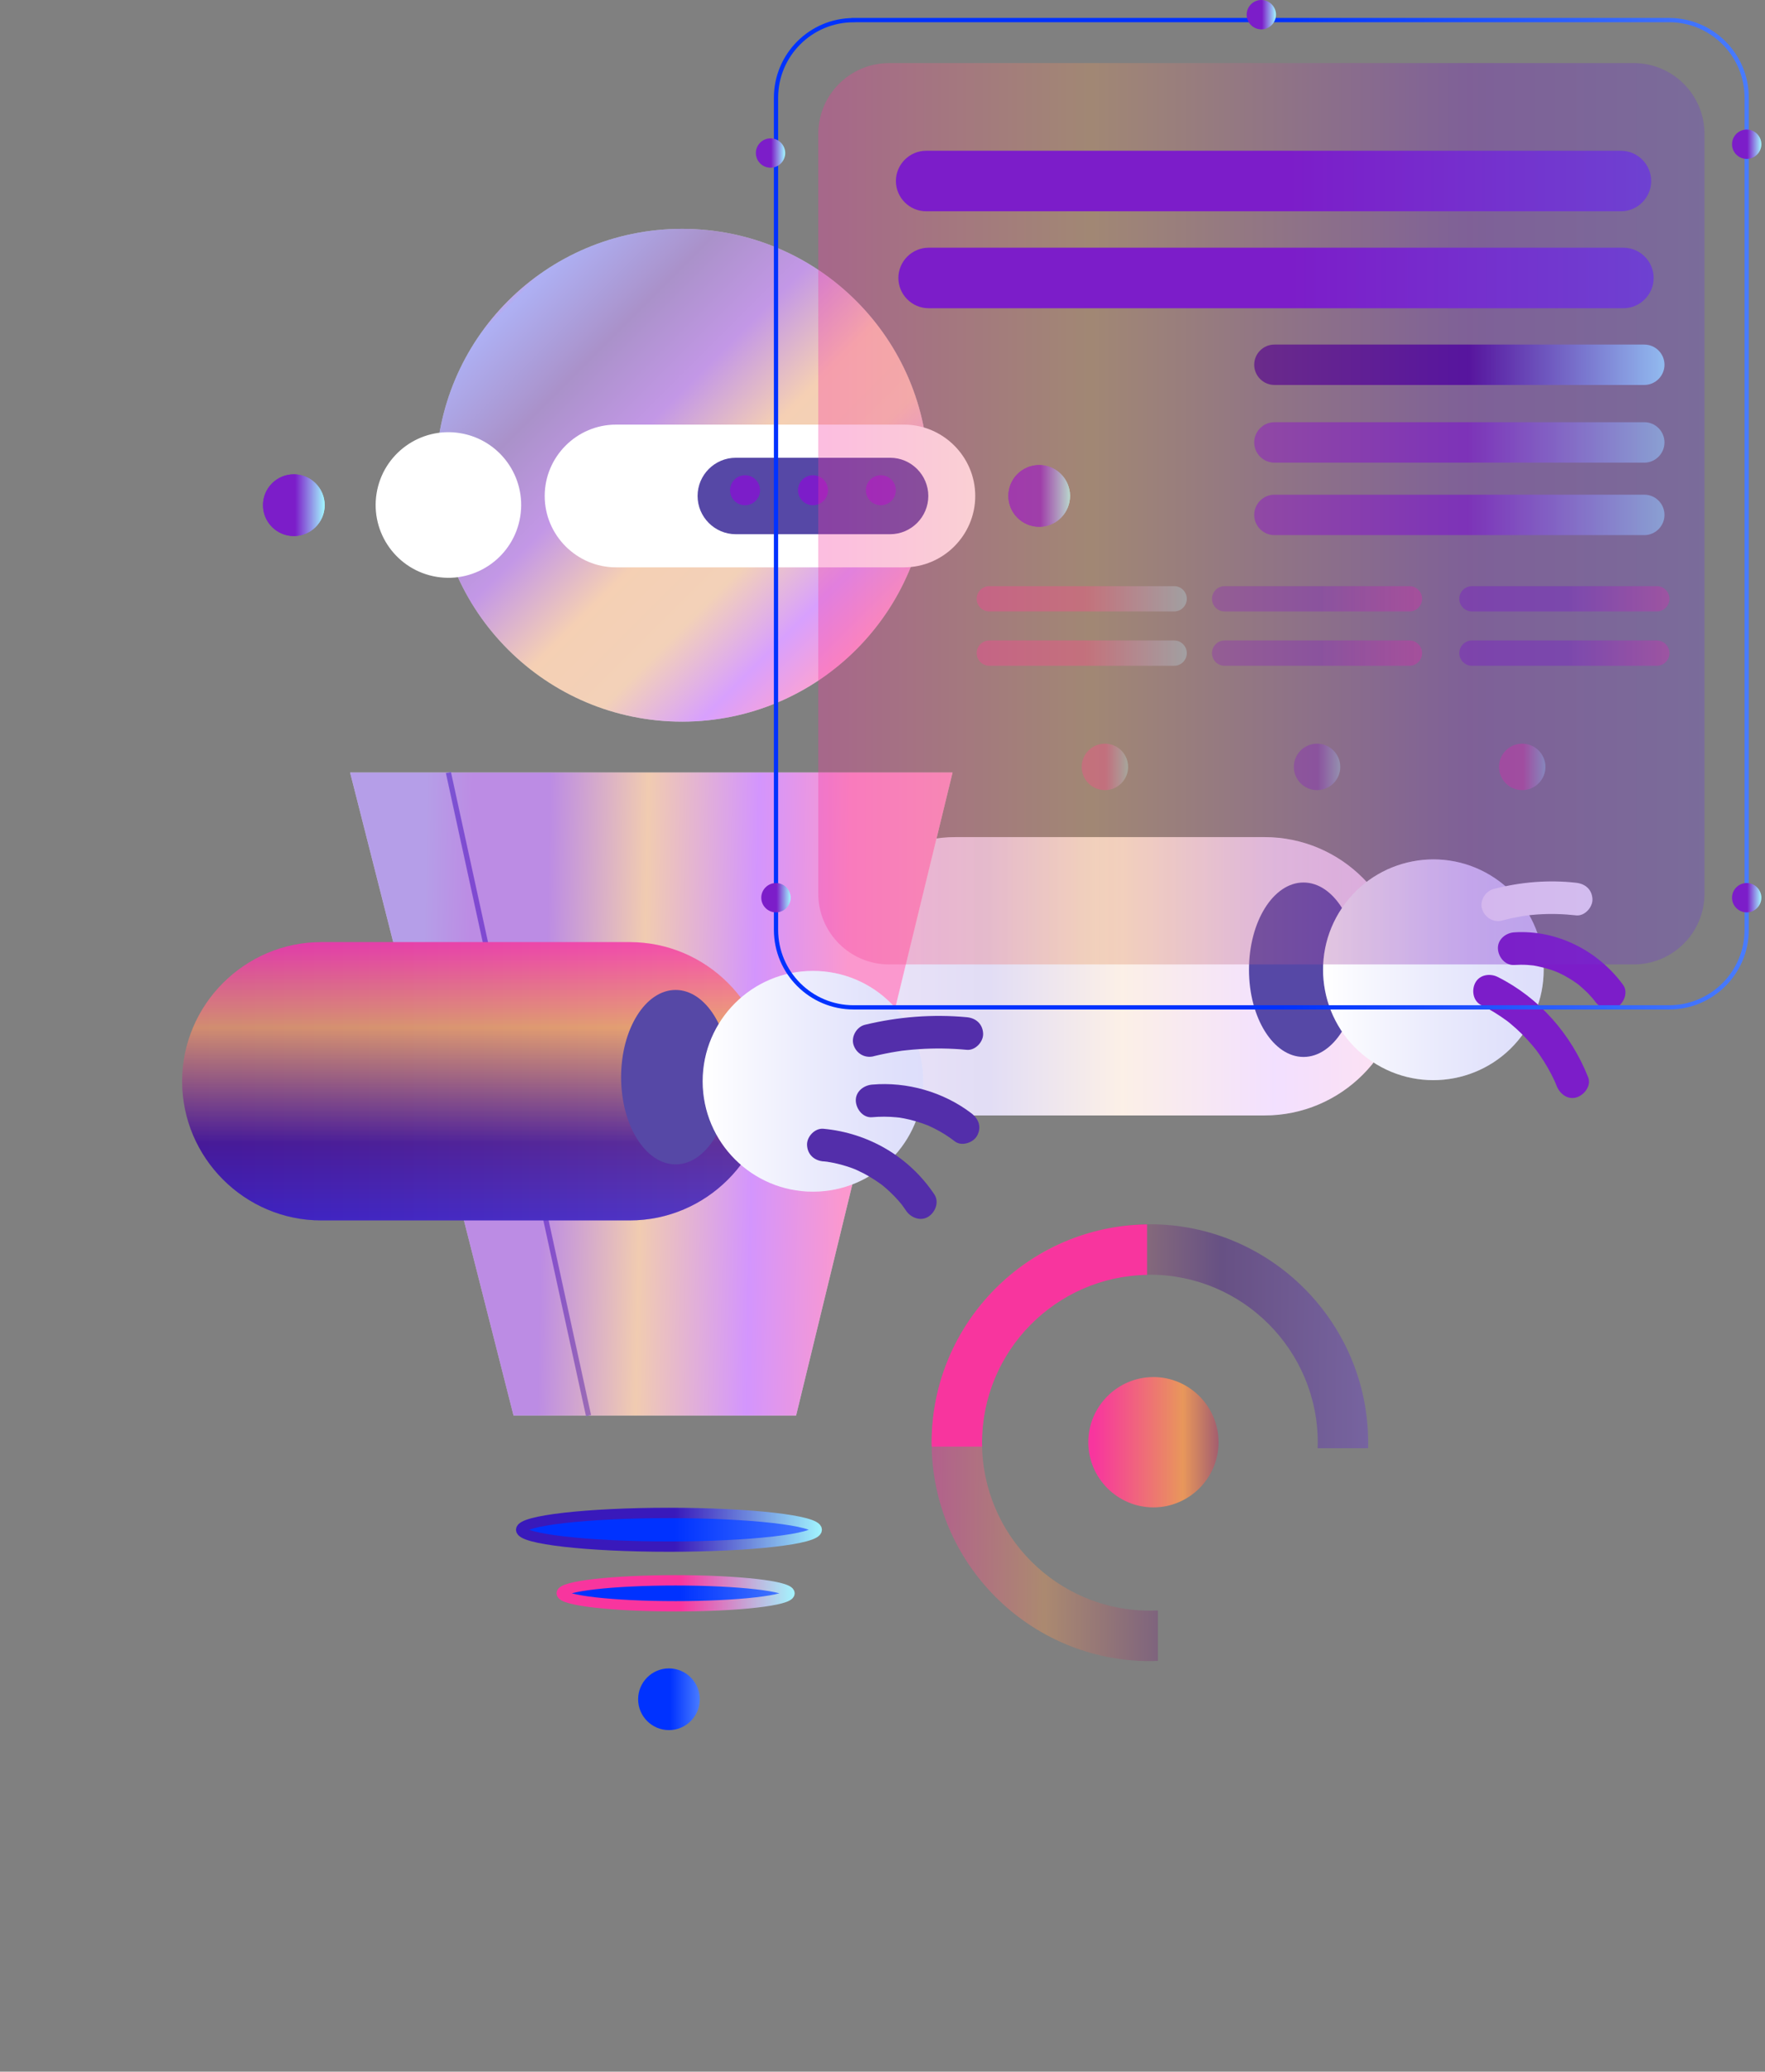 <svg width="341" height="400" viewBox="0 0 341 400" fill="none" xmlns="http://www.w3.org/2000/svg">
<rect x="0" y="0" width="341" height="400" fill="#808080" stroke="none"/>
<g clip-path="url(#clip0_531_9772)">
<path d="M131.788 139.333C158.062 139.333 179.362 118.034 179.362 91.759C179.362 65.485 158.062 44.185 131.788 44.185C105.514 44.185 84.215 65.485 84.215 91.759C84.215 118.034 105.514 139.333 131.788 139.333Z" fill="white"/>
<path opacity="0.46" d="M131.788 139.333C158.062 139.333 179.362 118.034 179.362 91.759C179.362 65.485 158.062 44.185 131.788 44.185C105.514 44.185 84.215 65.485 84.215 91.759C84.215 118.034 105.514 139.333 131.788 139.333Z" fill="url(#paint0_linear_531_9772)"/>
<path d="M244.293 161.627H184.665C169.827 161.627 157.798 173.656 157.798 188.494V188.507C157.798 203.345 169.827 215.373 184.665 215.373H244.293C259.131 215.373 271.159 203.345 271.159 188.507V188.494C271.159 173.656 259.131 161.627 244.293 161.627Z" fill="white"/>
<path opacity="0.15" d="M184.677 215.373H244.305C259.143 215.373 271.172 203.345 271.172 188.507V188.494C271.172 173.656 259.143 161.627 244.305 161.627H184.677C169.839 161.627 157.811 173.656 157.811 188.494V188.507C157.811 203.345 169.839 215.373 184.677 215.373Z" fill="url(#paint1_linear_531_9772)"/>
<path d="M174.639 109.544H119.016C111.434 109.544 105.237 103.347 105.237 95.765C105.237 88.182 111.434 81.985 119.016 81.985H174.639C182.221 81.985 188.418 88.182 188.418 95.765C188.418 103.347 182.221 109.544 174.639 109.544Z" fill="white"/>
<path d="M171.968 103.146H142.154C138.086 103.146 134.773 99.821 134.773 95.765C134.773 91.696 138.099 88.384 142.154 88.384H171.968C176.037 88.384 179.349 91.709 179.349 95.765C179.349 99.833 176.024 103.146 171.968 103.146Z" fill="#5648A6"/>
<path d="M67.639 149.158L99.216 273.313H153.806L184.035 149.158H67.639Z" fill="white"/>
<path d="M86.633 149.158L113.701 273.313" stroke="#8379D8" stroke-miterlimit="10"/>
<path opacity="0.51" d="M67.639 149.158L99.216 273.313H153.806L184.035 149.158H67.639Z" fill="url(#paint2_linear_531_9772)"/>
<path d="M121.674 235.639H62.059C47.284 235.639 35.192 223.547 35.192 208.773C35.192 193.998 47.284 181.906 62.059 181.906H121.674C136.449 181.906 148.54 193.998 148.54 208.773C148.54 223.547 136.449 235.639 121.674 235.639Z" fill="url(#paint3_linear_531_9772)"/>
<path opacity="0.15" d="M62.059 181.906H121.674C136.449 181.906 148.54 193.998 148.54 208.773C148.54 223.547 136.449 235.639 121.674 235.639H62.059C47.284 235.639 35.192 223.547 35.192 208.773C35.192 193.998 47.284 181.906 62.059 181.906Z" fill="url(#paint4_linear_531_9772)"/>
<path d="M130.529 224.82C136.344 224.82 141.059 217.28 141.059 207.979C141.059 198.679 136.344 191.139 130.529 191.139C124.713 191.139 119.999 198.679 119.999 207.979C119.999 217.28 124.713 224.82 130.529 224.82Z" fill="#5648A6"/>
<path d="M251.837 204.075C257.653 204.075 262.367 196.535 262.367 187.234C262.367 177.934 257.653 170.394 251.837 170.394C246.022 170.394 241.307 177.934 241.307 187.234C241.307 196.535 246.022 204.075 251.837 204.075Z" fill="#5648A6"/>
<path d="M100.508 99.757C101.752 92.094 96.548 84.874 88.885 83.63C81.222 82.386 74.002 87.59 72.758 95.253C71.514 102.916 76.718 110.136 84.381 111.38C92.044 112.624 99.264 107.42 100.508 99.757Z" fill="white"/>
<path d="M157.068 230.085C168.838 230.085 178.38 220.543 178.38 208.773C178.38 197.003 168.838 187.461 157.068 187.461C145.297 187.461 135.756 197.003 135.756 208.773C135.756 220.543 145.297 230.085 157.068 230.085Z" fill="white"/>
<path opacity="0.19" d="M157.068 230.085C168.838 230.085 178.38 220.543 178.38 208.773C178.38 197.003 168.838 187.461 157.068 187.461C145.297 187.461 135.756 197.003 135.756 208.773C135.756 220.543 145.297 230.085 157.068 230.085Z" fill="url(#paint5_linear_531_9772)"/>
<path d="M294.577 199.192C301.176 189.445 298.625 176.195 288.878 169.596C279.132 162.997 265.881 165.549 259.282 175.295C252.684 185.042 255.235 198.292 264.982 204.891C274.728 211.49 287.978 208.938 294.577 199.192Z" fill="white"/>
<path opacity="0.19" d="M294.577 199.192C301.176 189.445 298.625 176.195 288.878 169.596C279.132 162.997 265.881 165.549 259.282 175.295C252.684 185.042 255.235 198.292 264.982 204.891C274.728 211.49 287.978 208.938 294.577 199.192Z" fill="url(#paint6_linear_531_9772)"/>
<path d="M286.148 194.048C287.924 194.93 289.599 195.976 291.199 197.147C291.677 197.5 291.022 196.996 291.312 197.235C291.488 197.374 291.665 197.512 291.841 197.663C292.219 197.978 292.597 198.306 292.962 198.633C293.693 199.301 294.398 199.994 295.066 200.724C295.733 201.455 296.325 202.135 296.905 202.878C296.476 202.324 297.018 203.042 297.056 203.105C297.194 203.281 297.32 203.47 297.446 203.659C297.723 204.062 298 204.478 298.265 204.893C298.794 205.725 299.285 206.594 299.739 207.463C299.94 207.866 300.142 208.269 300.331 208.672C300.444 208.911 300.557 209.163 300.658 209.415C300.431 208.911 300.658 209.453 300.746 209.667C301.351 211.191 302.875 212.426 304.626 211.871C306.099 211.393 307.472 209.642 306.83 207.992C303.53 199.679 297.383 192.638 289.335 188.62C287.861 187.889 285.858 188.179 285.027 189.753C284.271 191.177 284.586 193.28 286.161 194.061L286.148 194.048Z" fill="#7C1DC9"/>
<path d="M292.534 186.315C293.365 186.264 294.197 186.252 295.028 186.302C295.444 186.327 295.859 186.365 296.275 186.416C296.766 186.466 295.784 186.315 296.262 186.416C296.489 186.466 296.716 186.491 296.942 186.542C297.761 186.705 298.567 186.907 299.361 187.159C299.764 187.285 300.154 187.423 300.545 187.574C300.595 187.6 301.137 187.814 300.809 187.675C300.444 187.524 301.212 187.864 301.2 187.851C301.918 188.192 302.61 188.557 303.278 188.973C303.631 189.187 303.983 189.413 304.323 189.653C304.512 189.779 304.701 189.93 304.89 190.056C305.281 190.333 304.55 189.766 304.915 190.068C305.545 190.61 306.175 191.152 306.767 191.744C307.057 192.046 307.334 192.348 307.611 192.663C307.737 192.802 307.85 192.94 307.964 193.091C308.543 193.797 307.611 192.6 308.14 193.331C309.11 194.653 310.924 195.447 312.448 194.464C313.758 193.62 314.614 191.58 313.581 190.157C308.745 183.556 300.797 179.488 292.547 180.017C290.909 180.118 289.322 181.39 289.398 183.166C289.473 184.778 290.783 186.428 292.547 186.315H292.534Z" fill="#7C1DC9"/>
<path d="M290.229 177.725C291.438 177.41 292.647 177.145 293.882 176.931C294.171 176.881 294.448 176.843 294.738 176.793C295.116 176.742 295.116 176.742 294.751 176.793C294.889 176.78 295.04 176.755 295.179 176.742C295.796 176.667 296.413 176.616 297.043 176.566C299.537 176.39 302.031 176.465 304.512 176.742C306.15 176.931 307.737 175.168 307.661 173.593C307.573 171.729 306.276 170.646 304.512 170.444C299.184 169.84 293.743 170.293 288.554 171.654C286.967 172.069 285.833 173.921 286.349 175.533C286.866 177.145 288.516 178.178 290.229 177.737V177.725Z" fill="white"/>
<path d="M159.07 224.228C159.31 224.253 159.537 224.278 159.776 224.303C160.292 224.341 159.033 224.177 159.927 224.328C160.343 224.404 160.771 224.467 161.187 224.555C162.018 224.732 162.849 224.958 163.655 225.21C164.109 225.361 164.55 225.512 165.003 225.689C165.053 225.714 165.595 225.928 165.293 225.802C164.927 225.651 165.633 225.953 165.696 225.991C166.515 226.369 167.321 226.785 168.089 227.251C168.819 227.692 169.537 228.158 170.23 228.661C170.407 228.787 170.734 229.052 170.381 228.775C170.533 228.901 170.671 229.014 170.822 229.14C171.187 229.442 171.54 229.757 171.893 230.085C172.51 230.664 173.115 231.281 173.669 231.924C173.82 232.1 173.971 232.289 174.122 232.465C174.198 232.553 174.588 233.07 174.248 232.616C174.525 232.994 174.802 233.385 175.067 233.775C175.986 235.136 177.888 235.866 179.375 234.909C180.735 234.027 181.491 232.062 180.508 230.601C175.634 223.333 167.774 218.736 159.07 217.942C157.42 217.791 155.846 219.492 155.922 221.091C156.01 222.93 157.307 224.077 159.07 224.24V224.228Z" fill="#532EAA"/>
<path d="M168.492 215.713C170.054 215.575 171.616 215.575 173.165 215.726C173.354 215.751 173.555 215.764 173.744 215.789C173.392 215.738 173.404 215.738 173.782 215.789C174.072 215.839 174.362 215.889 174.651 215.94C175.42 216.091 176.175 216.267 176.931 216.494C177.687 216.721 178.417 216.973 179.148 217.25C180.042 217.59 178.606 216.985 179.475 217.388C179.828 217.552 180.181 217.716 180.533 217.892C181.932 218.598 183.254 219.429 184.488 220.386C185.798 221.394 188.066 220.638 188.796 219.253C189.678 217.59 189.073 216.015 187.663 214.945C182.284 210.839 175.231 208.823 168.492 209.415C166.855 209.554 165.267 210.763 165.343 212.564C165.419 214.151 166.729 215.864 168.492 215.713Z" fill="#532EAA"/>
<path d="M168.782 203.936C170.293 203.571 171.817 203.256 173.341 203.017C174.261 202.865 174.324 202.865 175.168 202.777C175.936 202.689 176.717 202.626 177.485 202.576C180.584 202.362 183.695 202.412 186.794 202.702C188.444 202.853 190.018 201.14 189.942 199.553C189.854 197.714 188.557 196.568 186.794 196.404C180.206 195.787 173.53 196.316 167.107 197.865C165.507 198.255 164.398 200.157 164.902 201.744C165.444 203.407 167.056 204.364 168.782 203.949V203.936Z" fill="#532EAA"/>
<path d="M143.943 97.553C145.543 97.553 146.84 96.256 146.84 94.656C146.84 93.056 145.543 91.759 143.943 91.759C142.343 91.759 141.046 93.056 141.046 94.656C141.046 96.256 142.343 97.553 143.943 97.553Z" fill="#7C1DC9"/>
<path d="M157.068 97.553C158.668 97.553 159.965 96.256 159.965 94.656C159.965 93.056 158.668 91.759 157.068 91.759C155.468 91.759 154.171 93.056 154.171 94.656C154.171 96.256 155.468 97.553 157.068 97.553Z" fill="#7C1DC9"/>
<path d="M170.18 97.553C171.78 97.553 173.077 96.256 173.077 94.656C173.077 93.056 171.78 91.759 170.18 91.759C168.58 91.759 167.283 93.056 167.283 94.656C167.283 96.256 168.58 97.553 170.18 97.553Z" fill="#7C1DC9"/>
<path d="M157.798 295.368C157.798 297.169 145.014 298.618 129.244 298.618C113.474 298.618 100.69 297.156 100.69 295.368C100.69 293.579 113.474 292.118 129.244 292.118C145.014 292.118 157.798 293.579 157.798 295.368Z" fill="url(#paint7_linear_531_9772)" stroke="url(#paint8_linear_531_9772)" stroke-width="2" stroke-linecap="round" stroke-linejoin="round"/>
<path d="M152.533 307.636C152.533 309.022 142.684 310.143 130.529 310.143C118.374 310.143 108.524 309.022 108.524 307.636C108.524 306.251 118.374 305.13 130.529 305.13C142.684 305.13 152.533 306.251 152.533 307.636Z" fill="url(#paint9_linear_531_9772)" stroke="url(#paint10_linear_531_9772)" stroke-width="2" stroke-linecap="round" stroke-linejoin="round"/>
<path d="M135.202 328.092C135.202 331.379 132.531 334.049 129.244 334.049C125.957 334.049 123.286 331.379 123.286 328.092C123.286 324.804 125.957 322.134 129.244 322.134C132.531 322.134 135.202 324.804 135.202 328.092Z" fill="url(#paint11_linear_531_9772)"/>
<path d="M62.726 97.541C62.726 100.828 60.056 103.498 56.769 103.498C53.481 103.498 50.811 100.828 50.811 97.541C50.811 94.253 53.481 91.583 56.769 91.583C60.056 91.583 62.726 94.253 62.726 97.541Z" fill="url(#paint12_linear_531_9772)"/>
<path d="M206.732 95.752C206.732 99.04 204.062 101.71 200.775 101.71C197.487 101.71 194.817 99.04 194.817 95.752C194.817 92.465 197.487 89.794 200.775 89.794C204.062 89.794 206.732 92.465 206.732 95.752Z" fill="url(#paint13_linear_531_9772)"/>
<path d="M62.726 97.541C62.726 100.828 60.056 103.498 56.769 103.498C53.481 103.498 50.811 100.828 50.811 97.541C50.811 94.253 53.481 91.583 56.769 91.583C60.056 91.583 62.726 94.253 62.726 97.541Z" fill="url(#paint14_linear_531_9772)"/>
<path d="M206.732 95.752C206.732 99.04 204.062 101.71 200.775 101.71C197.487 101.71 194.817 99.04 194.817 95.752C194.817 92.465 197.487 89.794 200.775 89.794C204.062 89.794 206.732 92.465 206.732 95.752Z" fill="url(#paint15_linear_531_9772)"/>
<path opacity="0.42" d="M226.848 118.059H191.139C189.791 118.059 188.695 116.963 188.695 115.615C188.695 114.268 189.791 113.172 191.139 113.172H226.848C228.195 113.172 229.291 114.268 229.291 115.615C229.291 116.963 228.195 118.059 226.848 118.059Z" fill="url(#paint16_linear_531_9772)"/>
<path opacity="0.42" d="M226.848 128.551H191.139C189.791 128.551 188.695 127.455 188.695 126.108C188.695 124.76 189.791 123.664 191.139 123.664H226.848C228.195 123.664 229.291 124.76 229.291 126.108C229.291 127.455 228.195 128.551 226.848 128.551Z" fill="url(#paint17_linear_531_9772)"/>
<path opacity="0.42" d="M272.305 118.059H236.597C235.249 118.059 234.153 116.963 234.153 115.615C234.153 114.268 235.249 113.172 236.597 113.172H272.305C273.653 113.172 274.749 114.268 274.749 115.615C274.749 116.963 273.653 118.059 272.305 118.059Z" fill="url(#paint18_linear_531_9772)"/>
<path opacity="0.42" d="M272.305 128.551H236.597C235.249 128.551 234.153 127.455 234.153 126.108C234.153 124.76 235.249 123.664 236.597 123.664H272.305C273.653 123.664 274.749 124.76 274.749 126.108C274.749 127.455 273.653 128.551 272.305 128.551Z" fill="url(#paint19_linear_531_9772)"/>
<path opacity="0.42" d="M320.093 118.059H284.385C283.037 118.059 281.941 116.963 281.941 115.615C281.941 114.268 283.037 113.172 284.385 113.172H320.093C321.441 113.172 322.537 114.268 322.537 115.615C322.537 116.963 321.441 118.059 320.093 118.059Z" fill="url(#paint20_linear_531_9772)"/>
<path opacity="0.42" d="M320.093 128.551H284.385C283.037 128.551 281.941 127.455 281.941 126.108C281.941 124.76 283.037 123.664 284.385 123.664H320.093C321.441 123.664 322.537 124.76 322.537 126.108C322.537 127.455 321.441 128.551 320.093 128.551Z" fill="url(#paint21_linear_531_9772)"/>
<path opacity="0.42" d="M217.955 148.074C217.955 150.543 215.952 152.558 213.471 152.558C210.99 152.558 208.987 150.556 208.987 148.074C208.987 145.593 210.99 143.59 213.471 143.59C215.952 143.59 217.955 145.593 217.955 148.074Z" fill="url(#paint22_linear_531_9772)"/>
<path opacity="0.42" d="M258.941 148.074C258.941 150.543 256.939 152.558 254.457 152.558C251.976 152.558 249.973 150.556 249.973 148.074C249.973 145.593 251.976 143.59 254.457 143.59C256.939 143.59 258.941 145.593 258.941 148.074Z" fill="url(#paint23_linear_531_9772)"/>
<path opacity="0.42" d="M298.58 148.074C298.58 150.543 296.577 152.558 294.096 152.558C291.614 152.558 289.612 150.556 289.612 148.074C289.612 145.593 291.614 143.59 294.096 143.59C296.577 143.59 298.58 145.593 298.58 148.074Z" fill="url(#paint24_linear_531_9772)"/>
<path d="M317.687 74.327H246.22C244.078 74.327 242.315 72.576 242.315 70.422C242.315 68.281 244.066 66.53 246.22 66.53H317.687C319.829 66.53 321.579 68.281 321.579 70.422C321.579 72.564 319.829 74.327 317.687 74.327Z" fill="url(#paint25_linear_531_9772)"/>
<path opacity="0.67" d="M317.687 89.328H246.22C244.078 89.328 242.315 87.578 242.315 85.424C242.315 83.282 244.066 81.519 246.22 81.519H317.687C319.829 81.519 321.579 83.27 321.579 85.424C321.579 87.565 319.829 89.328 317.687 89.328Z" fill="url(#paint26_linear_531_9772)"/>
<path opacity="0.67" d="M317.687 103.322H246.22C244.078 103.322 242.315 101.571 242.315 99.417C242.315 97.276 244.066 95.513 246.22 95.513H317.687C319.829 95.513 321.579 97.263 321.579 99.417C321.579 101.559 319.829 103.322 317.687 103.322Z" fill="url(#paint27_linear_531_9772)"/>
<g opacity="0.42">
<path d="M223.711 310.949C223.195 310.974 222.678 310.987 222.162 310.987C204.276 310.987 189.728 296.439 189.728 278.553C189.728 260.667 204.276 246.119 222.162 246.119C240.048 246.119 254.596 260.667 254.596 278.553C254.596 278.905 254.583 279.271 254.571 279.623H264.32C264.32 279.271 264.332 278.918 264.332 278.553C264.332 255.301 245.414 236.383 222.162 236.383C198.91 236.383 179.992 255.301 179.992 278.553C179.992 301.804 198.91 320.723 222.162 320.723C222.678 320.723 223.195 320.71 223.711 320.685V310.936V310.949Z" fill="url(#paint28_linear_531_9772)"/>
</g>
<path d="M221.608 246.144V236.408C198.608 236.71 179.992 255.49 179.992 278.565C179.992 278.817 180.004 279.069 180.017 279.308H189.753C189.753 279.057 189.728 278.817 189.728 278.565C189.728 260.868 203.974 246.446 221.608 246.157V246.144Z" fill="url(#paint29_linear_531_9772)"/>
<path d="M222.842 291.048C215.915 291.048 210.259 285.38 210.259 278.465C210.259 271.537 215.927 265.882 222.842 265.882C229.77 265.882 235.425 271.55 235.425 278.465C235.425 285.392 229.757 291.048 222.842 291.048Z" fill="url(#paint30_linear_531_9772)"/>
<path d="M164.915 3.879H322.474C330.749 3.879 337.463 10.593 337.463 18.868V179.513C337.463 187.788 330.749 194.502 322.474 194.502H164.915C156.639 194.502 149.926 187.788 149.926 179.513V18.881C149.926 10.605 156.639 3.892 164.915 3.892V3.879Z" stroke="url(#paint31_linear_531_9772)" stroke-width="0.82" stroke-miterlimit="10"/>
<path opacity="0.32" d="M315.622 12.18H171.779C164.218 12.18 158.088 18.31 158.088 25.871V172.523C158.088 180.084 164.218 186.214 171.779 186.214H315.622C323.183 186.214 329.313 180.084 329.313 172.523V25.871C329.313 18.31 323.183 12.18 315.622 12.18Z" fill="url(#paint32_linear_531_9772)"/>
<path d="M243.688 5.668C242.126 5.668 240.854 4.396 240.854 2.834C240.854 1.272 242.126 0 243.688 0C245.25 0 246.522 1.272 246.522 2.834C246.522 4.396 245.25 5.668 243.688 5.668Z" fill="url(#paint33_linear_531_9772)"/>
<path d="M148.868 32.383C147.306 32.383 146.034 31.111 146.034 29.549C146.034 27.988 147.306 26.715 148.868 26.715C150.43 26.715 151.702 27.988 151.702 29.549C151.702 31.111 150.43 32.383 148.868 32.383Z" fill="url(#paint34_linear_531_9772)"/>
<path d="M337.463 30.683C335.901 30.683 334.629 29.411 334.629 27.849C334.629 26.287 335.901 25.015 337.463 25.015C339.024 25.015 340.297 26.287 340.297 27.849C340.297 29.411 339.024 30.683 337.463 30.683Z" fill="url(#paint35_linear_531_9772)"/>
<path d="M337.463 176.163C335.901 176.163 334.629 174.891 334.629 173.329C334.629 171.767 335.901 170.495 337.463 170.495C339.024 170.495 340.297 171.767 340.297 173.329C340.297 174.891 339.024 176.163 337.463 176.163Z" fill="url(#paint36_linear_531_9772)"/>
<path d="M149.913 176.163C148.352 176.163 147.079 174.891 147.079 173.329C147.079 171.767 148.352 170.495 149.913 170.495C151.475 170.495 152.747 171.767 152.747 173.329C152.747 174.891 151.475 176.163 149.913 176.163Z" fill="url(#paint37_linear_531_9772)"/>
<path d="M313.166 40.797H178.934C175.722 40.797 173.089 38.165 173.089 34.953C173.089 31.741 175.722 29.109 178.934 29.109H313.166C316.377 29.109 319.01 31.741 319.01 34.953C319.01 38.165 316.377 40.797 313.166 40.797Z" fill="url(#paint38_linear_531_9772)"/>
<path d="M313.644 59.514H179.412C176.201 59.514 173.568 56.882 173.568 53.67C173.568 50.458 176.201 47.826 179.412 47.826H313.644C316.856 47.826 319.489 50.458 319.489 53.67C319.489 56.882 316.856 59.514 313.644 59.514Z" fill="url(#paint39_linear_531_9772)"/>
</g>
<defs>
<linearGradient id="paint0_linear_531_9772" x1="165.459" y1="125.307" x2="98.18" y2="58.027" gradientUnits="userSpaceOnUse">
<stop stop-color="#F8359E"/>
<stop offset="0.12" stop-color="#A92FFB"/>
<stop offset="0.28" stop-color="#E39A65"/>
<stop offset="0.44" stop-color="#E8975B"/>
<stop offset="0.62" stop-color="#7C1DC9"/>
<stop offset="0.8" stop-color="#45108A"/>
<stop offset="0.99" stop-color="#4E53E6"/>
<stop offset="1" stop-color="#6E41D1"/>
</linearGradient>
<linearGradient id="paint1_linear_531_9772" x1="271.172" y1="188.494" x2="157.811" y2="188.494" gradientUnits="userSpaceOnUse">
<stop stop-color="#F8359E"/>
<stop offset="0.22" stop-color="#A92FFB"/>
<stop offset="0.48" stop-color="#E8975B"/>
<stop offset="0.71" stop-color="#3919BB"/>
<stop offset="0.89" stop-color="#6E41D1"/>
<stop offset="1" stop-color="#6507FA"/>
</linearGradient>
<linearGradient id="paint2_linear_531_9772" x1="163.555" y1="211.683" x2="81.267" y2="209.995" gradientUnits="userSpaceOnUse">
<stop stop-color="#F8359E"/>
<stop offset="0.22" stop-color="#A92FFB"/>
<stop offset="0.48" stop-color="#E39A65"/>
<stop offset="0.71" stop-color="#7C1DC9"/>
<stop offset="0.89" stop-color="#7C1DC9"/>
<stop offset="1" stop-color="#6E41D1"/>
</linearGradient>
<linearGradient id="paint3_linear_531_9772" x1="91.866" y1="181.906" x2="91.866" y2="235.639" gradientUnits="userSpaceOnUse">
<stop stop-color="#F8359E"/>
<stop offset="0.307" stop-color="#E8975B"/>
<stop offset="0.724" stop-color="#45108A"/>
<stop offset="1" stop-color="#3919BB"/>
</linearGradient>
<linearGradient id="paint4_linear_531_9772" x1="148.54" y1="208.773" x2="35.18" y2="208.773" gradientUnits="userSpaceOnUse">
<stop stop-color="white"/>
<stop offset="0.22" stop-color="#CBCDF7"/>
<stop offset="0.48" stop-color="#9497F0"/>
<stop offset="0.71" stop-color="#6C70EA"/>
<stop offset="0.89" stop-color="#5458E7"/>
<stop offset="1" stop-color="#4B50E6"/>
</linearGradient>
<linearGradient id="paint5_linear_531_9772" x1="135.756" y1="208.773" x2="178.367" y2="208.773" gradientUnits="userSpaceOnUse">
<stop stop-color="white"/>
<stop offset="0.22" stop-color="#CBCDF7"/>
<stop offset="0.48" stop-color="#9497F0"/>
<stop offset="0.71" stop-color="#6C70EA"/>
<stop offset="0.89" stop-color="#5458E7"/>
<stop offset="1" stop-color="#4B50E6"/>
</linearGradient>
<linearGradient id="paint6_linear_531_9772" x1="255.622" y1="187.242" x2="298.246" y2="187.242" gradientUnits="userSpaceOnUse">
<stop stop-color="white"/>
<stop offset="0.22" stop-color="#CBCDF7"/>
<stop offset="0.48" stop-color="#9497F0"/>
<stop offset="0.71" stop-color="#6C70EA"/>
<stop offset="0.89" stop-color="#5458E7"/>
<stop offset="1" stop-color="#4B50E6"/>
</linearGradient>
<linearGradient id="paint7_linear_531_9772" x1="100.75" y1="295.368" x2="157.798" y2="295.368" gradientUnits="userSpaceOnUse">
<stop offset="0.52" stop-color="#0032FF"/>
<stop offset="1" stop-color="#497CFF"/>
</linearGradient>
<linearGradient id="paint8_linear_531_9772" x1="99.43" y1="295.368" x2="159.058" y2="295.368" gradientUnits="userSpaceOnUse">
<stop offset="0.52" stop-color="#3919BB"/>
<stop offset="1" stop-color="#A2F7FF"/>
</linearGradient>
<linearGradient id="paint9_linear_531_9772" x1="108.571" y1="307.636" x2="152.533" y2="307.636" gradientUnits="userSpaceOnUse">
<stop offset="0.52" stop-color="#0032FF"/>
<stop offset="1" stop-color="#497CFF"/>
</linearGradient>
<linearGradient id="paint10_linear_531_9772" x1="107.265" y1="307.636" x2="153.793" y2="307.636" gradientUnits="userSpaceOnUse">
<stop offset="0.52" stop-color="#F8359E"/>
<stop offset="1" stop-color="#A2F7FF"/>
</linearGradient>
<linearGradient id="paint11_linear_531_9772" x1="123.299" y1="328.092" x2="135.202" y2="328.092" gradientUnits="userSpaceOnUse">
<stop offset="0.52" stop-color="#0032FF"/>
<stop offset="1" stop-color="#497CFF"/>
</linearGradient>
<linearGradient id="paint12_linear_531_9772" x1="50.824" y1="97.541" x2="62.726" y2="97.541" gradientUnits="userSpaceOnUse">
<stop offset="0.52" stop-color="#7C1DC9"/>
<stop offset="1" stop-color="#A2F7FF"/>
</linearGradient>
<linearGradient id="paint13_linear_531_9772" x1="194.829" y1="95.752" x2="206.732" y2="95.752" gradientUnits="userSpaceOnUse">
<stop offset="0.52" stop-color="#7C1DC9"/>
<stop offset="1" stop-color="#A2F7FF"/>
</linearGradient>
<linearGradient id="paint14_linear_531_9772" x1="50.824" y1="97.541" x2="62.726" y2="97.541" gradientUnits="userSpaceOnUse">
<stop offset="0.52" stop-color="#7C1DC9"/>
<stop offset="1" stop-color="#A2F7FF"/>
</linearGradient>
<linearGradient id="paint15_linear_531_9772" x1="194.829" y1="95.752" x2="206.732" y2="95.752" gradientUnits="userSpaceOnUse">
<stop offset="0.52" stop-color="#7C1DC9"/>
<stop offset="1" stop-color="#A2F7FF"/>
</linearGradient>
<linearGradient id="paint16_linear_531_9772" x1="188.695" y1="115.615" x2="229.291" y2="115.615" gradientUnits="userSpaceOnUse">
<stop offset="0.52" stop-color="#F8359E"/>
<stop offset="1" stop-color="#A2F7FF"/>
</linearGradient>
<linearGradient id="paint17_linear_531_9772" x1="188.695" y1="126.108" x2="229.291" y2="126.108" gradientUnits="userSpaceOnUse">
<stop offset="0.52" stop-color="#F8359E"/>
<stop offset="1" stop-color="#A2F7FF"/>
</linearGradient>
<linearGradient id="paint18_linear_531_9772" x1="234.166" y1="115.615" x2="274.749" y2="115.615" gradientUnits="userSpaceOnUse">
<stop offset="0.52" stop-color="#7C1DC9"/>
<stop offset="1" stop-color="#F8359E"/>
</linearGradient>
<linearGradient id="paint19_linear_531_9772" x1="234.166" y1="126.108" x2="274.749" y2="126.108" gradientUnits="userSpaceOnUse">
<stop offset="0.52" stop-color="#7C1DC9"/>
<stop offset="1" stop-color="#F8359E"/>
</linearGradient>
<linearGradient id="paint20_linear_531_9772" x1="281.954" y1="115.615" x2="322.537" y2="115.615" gradientUnits="userSpaceOnUse">
<stop offset="0.52" stop-color="#7C1DC9"/>
<stop offset="1" stop-color="#F8359E"/>
</linearGradient>
<linearGradient id="paint21_linear_531_9772" x1="281.954" y1="126.108" x2="322.537" y2="126.108" gradientUnits="userSpaceOnUse">
<stop offset="0.52" stop-color="#7C1DC9"/>
<stop offset="1" stop-color="#F8359E"/>
</linearGradient>
<linearGradient id="paint22_linear_531_9772" x1="209" y1="148.074" x2="217.955" y2="148.074" gradientUnits="userSpaceOnUse">
<stop offset="0.52" stop-color="#F8359E"/>
<stop offset="1" stop-color="#A2F7FF"/>
</linearGradient>
<linearGradient id="paint23_linear_531_9772" x1="249.973" y1="148.074" x2="258.941" y2="148.074" gradientUnits="userSpaceOnUse">
<stop offset="0.52" stop-color="#7C1DC9"/>
<stop offset="1" stop-color="#A2F7FF"/>
</linearGradient>
<linearGradient id="paint24_linear_531_9772" x1="289.624" y1="148.074" x2="298.58" y2="148.074" gradientUnits="userSpaceOnUse">
<stop offset="0.52" stop-color="#F8359E"/>
<stop offset="1" stop-color="#A2F7FF"/>
</linearGradient>
<linearGradient id="paint25_linear_531_9772" x1="242.315" y1="70.422" x2="321.579" y2="70.422" gradientUnits="userSpaceOnUse">
<stop offset="0.52" stop-color="#45108A"/>
<stop offset="1" stop-color="#A2F7FF"/>
</linearGradient>
<linearGradient id="paint26_linear_531_9772" x1="242.315" y1="85.424" x2="321.579" y2="85.424" gradientUnits="userSpaceOnUse">
<stop offset="0.52" stop-color="#7C1DC9"/>
<stop offset="1" stop-color="#A2F7FF"/>
</linearGradient>
<linearGradient id="paint27_linear_531_9772" x1="242.315" y1="99.417" x2="321.579" y2="99.417" gradientUnits="userSpaceOnUse">
<stop offset="0.52" stop-color="#7C1DC9"/>
<stop offset="1" stop-color="#A2F7FF"/>
</linearGradient>
<linearGradient id="paint28_linear_531_9772" x1="179.992" y1="278.565" x2="266.5" y2="279.5" gradientUnits="userSpaceOnUse">
<stop stop-color="#F8359E"/>
<stop offset="0.255" stop-color="#E8975B"/>
<stop offset="0.641" stop-color="#45108A"/>
<stop offset="1" stop-color="#6E41D1"/>
</linearGradient>
<linearGradient id="paint29_linear_531_9772" x1="179.992" y1="257.858" x2="264.32" y2="257.858" gradientUnits="userSpaceOnUse">
<stop offset="0.52" stop-color="#F8359E"/>
<stop offset="1" stop-color="#0032FF"/>
</linearGradient>
<linearGradient id="paint30_linear_531_9772" x1="210.259" y1="278.452" x2="261.259" y2="278.452" gradientUnits="userSpaceOnUse">
<stop offset="0.021" stop-color="#F8359E"/>
<stop offset="0.359" stop-color="#E8975B"/>
<stop offset="0.677" stop-color="#45108A"/>
<stop offset="0.995" stop-color="#6E41D1"/>
</linearGradient>
<linearGradient id="paint31_linear_531_9772" x1="149.397" y1="99.203" x2="337.979" y2="99.203" gradientUnits="userSpaceOnUse">
<stop offset="0.52" stop-color="#0032FF"/>
<stop offset="1" stop-color="#497CFF"/>
</linearGradient>
<linearGradient id="paint32_linear_531_9772" x1="158.088" y1="99.203" x2="329.301" y2="99.203" gradientUnits="userSpaceOnUse">
<stop offset="0.01" stop-color="#F8359E"/>
<stop offset="0.307" stop-color="#E8975B"/>
<stop offset="0.734" stop-color="#7C1DC9"/>
<stop offset="1" stop-color="#6E41D1"/>
</linearGradient>
<linearGradient id="paint33_linear_531_9772" x1="240.854" y1="2.834" x2="246.522" y2="2.834" gradientUnits="userSpaceOnUse">
<stop offset="0.52" stop-color="#7C1DC9"/>
<stop offset="1" stop-color="#A2F7FF"/>
</linearGradient>
<linearGradient id="paint34_linear_531_9772" x1="146.034" y1="29.549" x2="151.702" y2="29.549" gradientUnits="userSpaceOnUse">
<stop offset="0.52" stop-color="#7C1DC9"/>
<stop offset="1" stop-color="#A2F7FF"/>
</linearGradient>
<linearGradient id="paint35_linear_531_9772" x1="334.629" y1="27.849" x2="340.297" y2="27.849" gradientUnits="userSpaceOnUse">
<stop offset="0.52" stop-color="#7C1DC9"/>
<stop offset="1" stop-color="#A2F7FF"/>
</linearGradient>
<linearGradient id="paint36_linear_531_9772" x1="334.629" y1="173.329" x2="340.297" y2="173.329" gradientUnits="userSpaceOnUse">
<stop offset="0.52" stop-color="#7C1DC9"/>
<stop offset="1" stop-color="#A2F7FF"/>
</linearGradient>
<linearGradient id="paint37_linear_531_9772" x1="147.079" y1="173.329" x2="152.747" y2="173.329" gradientUnits="userSpaceOnUse">
<stop offset="0.52" stop-color="#7C1DC9"/>
<stop offset="1" stop-color="#A2F7FF"/>
</linearGradient>
<linearGradient id="paint38_linear_531_9772" x1="173.077" y1="34.953" x2="319.01" y2="34.953" gradientUnits="userSpaceOnUse">
<stop offset="0.52" stop-color="#7C1DC9"/>
<stop offset="1" stop-color="#6E41D1"/>
</linearGradient>
<linearGradient id="paint39_linear_531_9772" x1="173.556" y1="53.67" x2="319.489" y2="53.67" gradientUnits="userSpaceOnUse">
<stop offset="0.52" stop-color="#7C1DC9"/>
<stop offset="1" stop-color="#6E41D1"/>
</linearGradient>
<clipPath id="clip0_531_9772">
<rect width="340.297" height="400" fill="white"/>
</clipPath>
</defs>
</svg>
